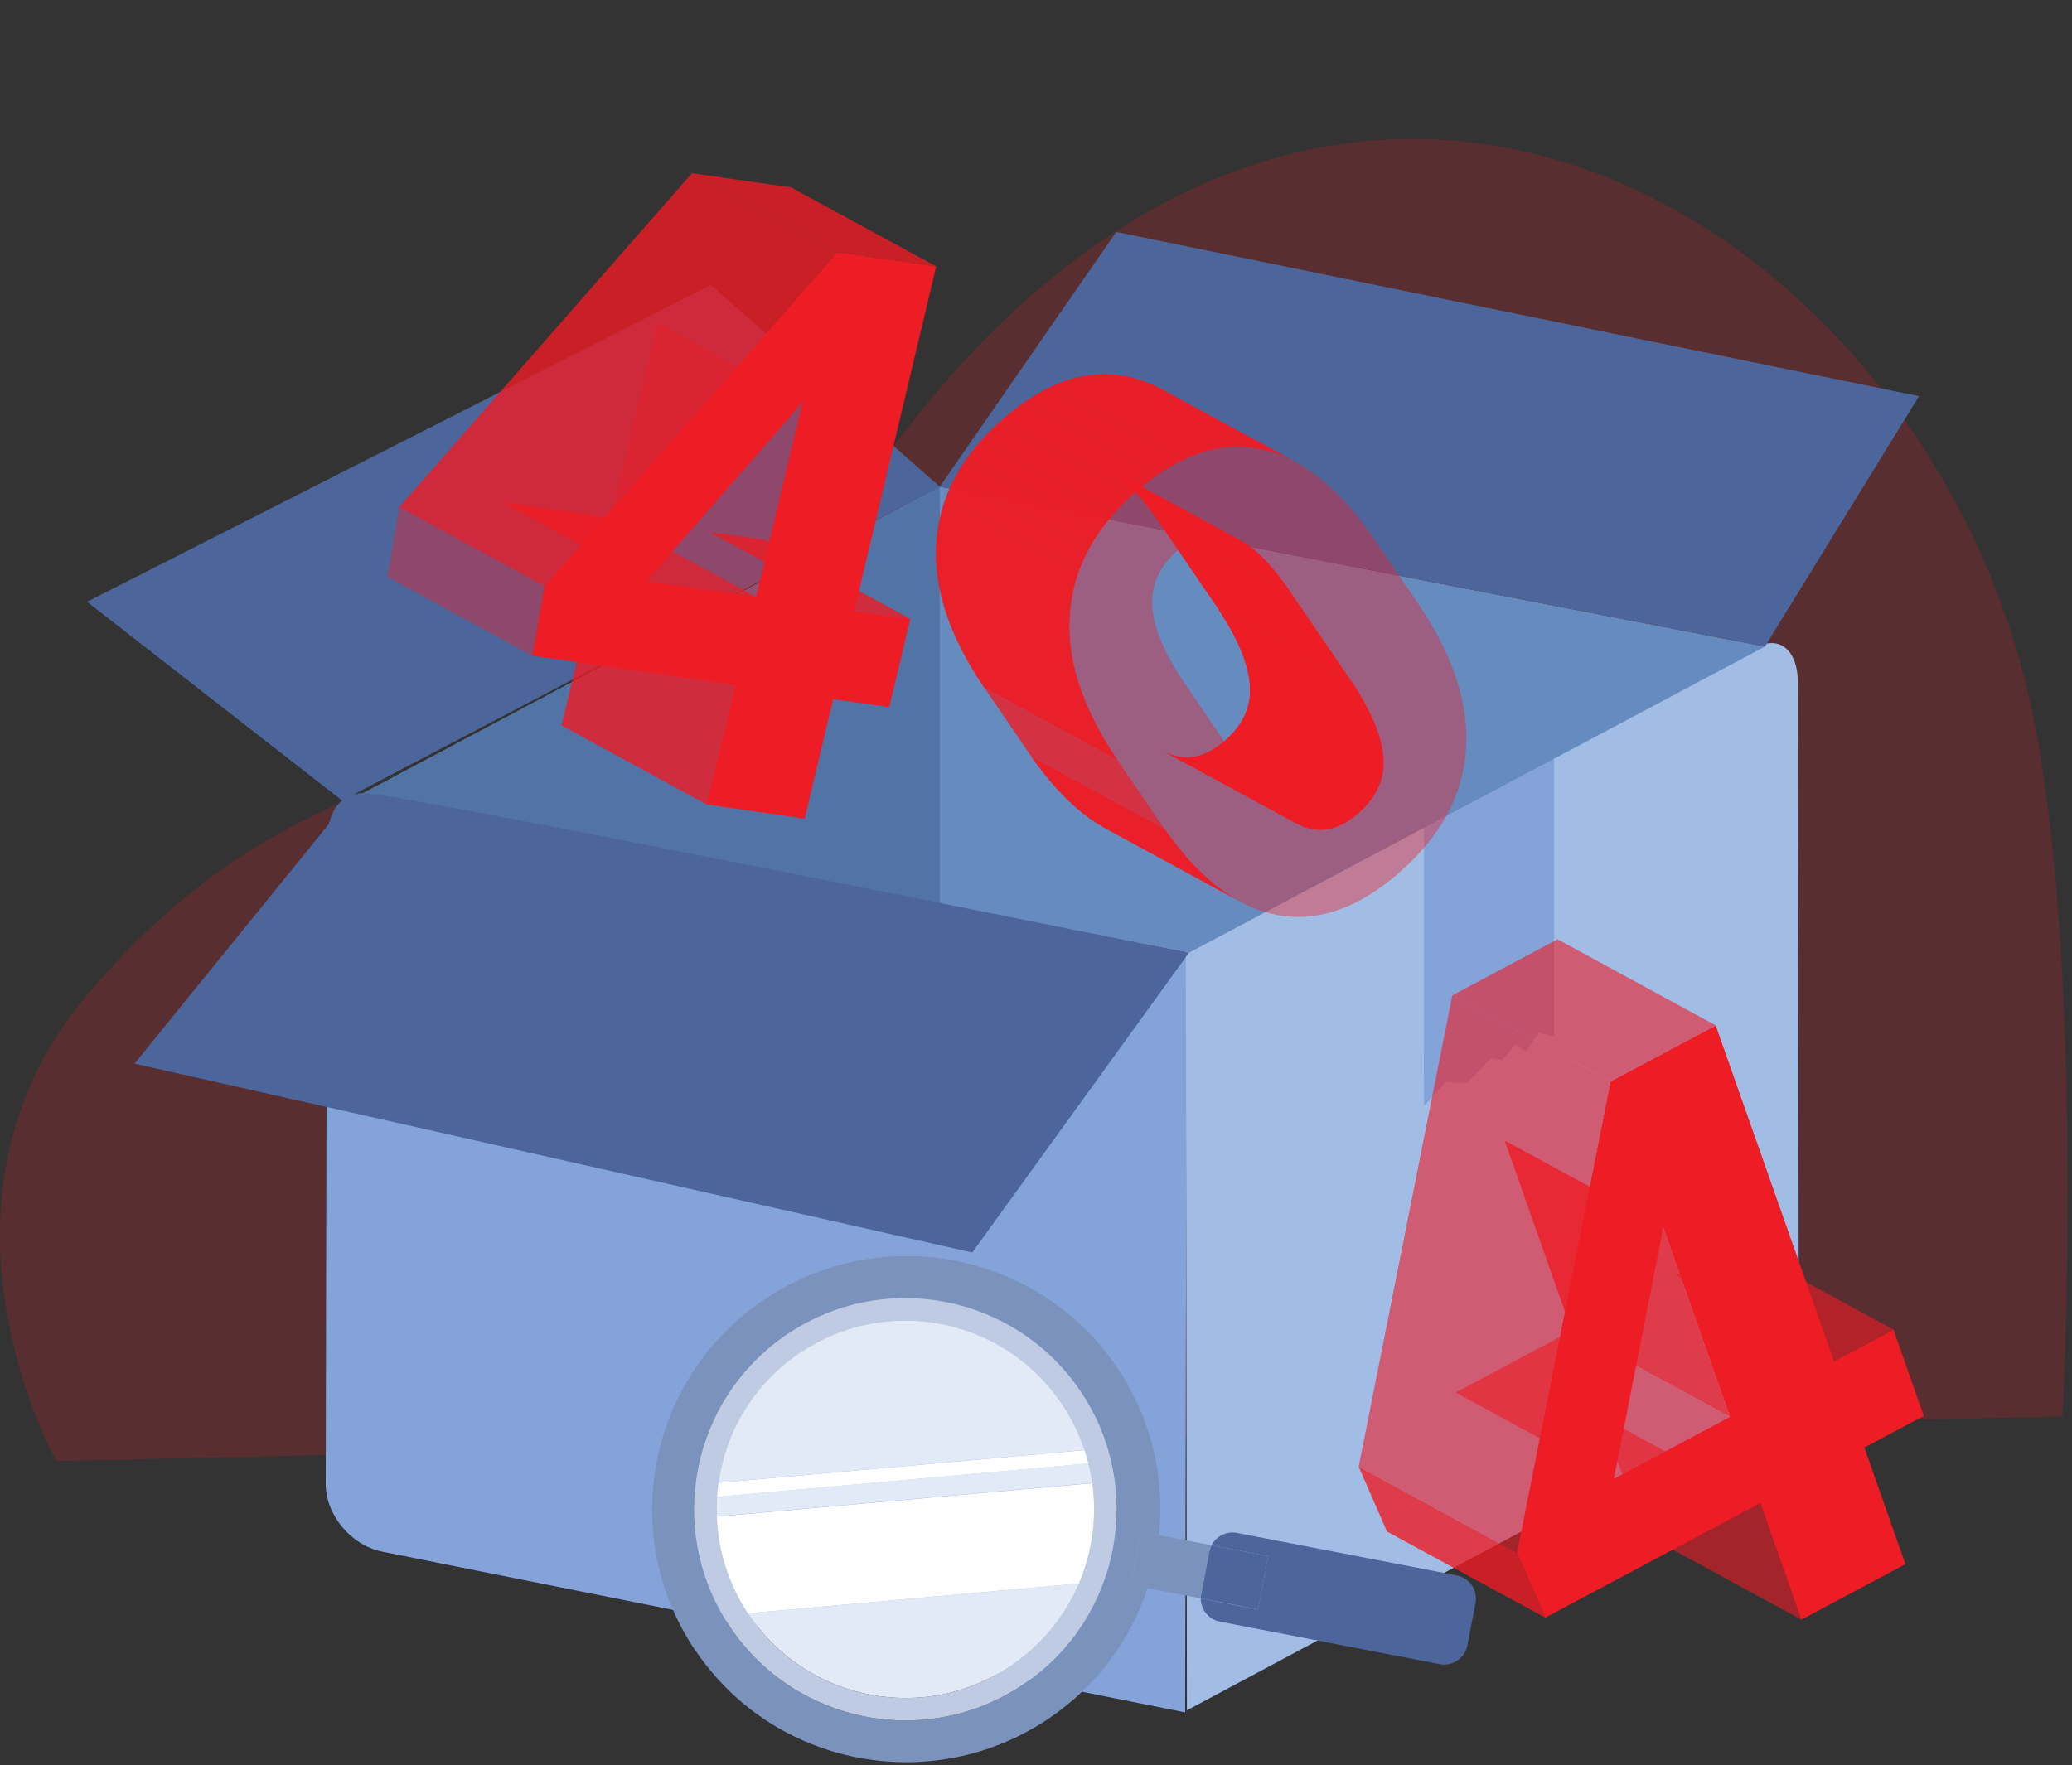 <svg width="250" height="213" viewBox="0 0 250 213" fill="none" xmlns="http://www.w3.org/2000/svg">
<rect x="0" y="0" width="250" height="213" fill="#333333" stroke="none"/>
<g clip-path="url(#clip0_110_126)">
<path d="M6.81 176.32L248.86 170.94C248.86 170.94 251.62 118.28 245.4 86.86C233.64 27.47 163.14 -17.4 109.37 51.8C69.73 102.81 43.1 81.57 10.5 120.07C-10.74 145.16 6.8 176.32 6.8 176.32H6.81Z" fill="#EE1C25" fill-opacity="0.2"/>
<path d="M46.14 187.26L143 206.65L143.18 115.17L46.32 95.78C42.54 95.02 39.47 97.46 39.46 101.22L39.3 179.07C39.3 182.83 42.35 186.5 46.13 187.25L46.14 187.26Z" fill="#84A3D8"/>
<path d="M67.49 189.75L44.02 185.17C43.54 185.08 43.15 184.61 43.15 184.14L43.1 167.23C43.1 166.75 43.49 166.44 43.97 166.53L67.44 171.11C67.92 171.2 68.31 171.67 68.31 172.14L68.36 189.05C68.36 189.53 67.97 189.84 67.49 189.75Z" fill="#84A3D8"/>
<path d="M53.42 172.4C53.42 172.6 53.42 172.77 53.4 172.91C53.38 173.05 53.36 173.15 53.32 173.23C53.28 173.3 53.24 173.36 53.19 173.39C53.14 173.42 53.09 173.43 53.03 173.42L48.71 172.58V176.12L52.78 176.91C52.84 176.92 52.9 176.95 52.94 176.99C52.99 177.03 53.03 177.1 53.07 177.19C53.11 177.28 53.14 177.39 53.15 177.53C53.17 177.67 53.18 177.84 53.18 178.04C53.18 178.24 53.18 178.41 53.16 178.54C53.14 178.67 53.12 178.78 53.08 178.86C53.04 178.94 53 179 52.95 179.02C52.9 179.05 52.85 179.06 52.79 179.04L48.73 178.25L48.75 183.16C48.75 183.23 48.73 183.3 48.69 183.34C48.65 183.38 48.58 183.42 48.47 183.43C48.36 183.45 48.23 183.45 48.06 183.43C47.89 183.42 47.67 183.38 47.41 183.33C47.15 183.28 46.93 183.23 46.76 183.17C46.59 183.12 46.45 183.06 46.35 183C46.25 182.94 46.17 182.88 46.13 182.82C46.08 182.76 46.06 182.69 46.06 182.61L46.02 170.66C46.02 170.36 46.09 170.16 46.25 170.06C46.4 169.96 46.59 169.93 46.82 169.97L53.04 171.18C53.1 171.19 53.16 171.22 53.2 171.27C53.25 171.32 53.29 171.39 53.33 171.48C53.37 171.57 53.4 171.69 53.41 171.84C53.43 171.99 53.44 172.16 53.44 172.36L53.42 172.4Z" fill="#84A3D8"/>
<path d="M65.29 185.79C65.37 186.05 65.42 186.25 65.45 186.4C65.47 186.55 65.45 186.65 65.37 186.7C65.3 186.76 65.16 186.77 64.97 186.76C64.78 186.74 64.52 186.7 64.18 186.63C63.83 186.56 63.56 186.5 63.37 186.46C63.18 186.41 63.03 186.36 62.93 186.31C62.83 186.26 62.76 186.2 62.71 186.14C62.67 186.08 62.63 186 62.61 185.91L61.71 183.09L56.74 182.12L55.91 184.53C55.88 184.62 55.85 184.69 55.8 184.75C55.76 184.81 55.68 184.84 55.59 184.86C55.49 184.88 55.35 184.88 55.17 184.86C54.99 184.84 54.75 184.8 54.46 184.74C54.15 184.68 53.9 184.62 53.72 184.57C53.54 184.52 53.42 184.44 53.35 184.35C53.28 184.26 53.26 184.14 53.28 184.01C53.3 183.87 53.35 183.69 53.43 183.47L57.47 172.57C57.51 172.46 57.56 172.38 57.61 172.32C57.66 172.26 57.75 172.22 57.87 172.21C57.99 172.2 58.15 172.21 58.36 172.24C58.57 172.27 58.85 172.32 59.2 172.39C59.6 172.47 59.92 172.54 60.16 172.59C60.4 172.65 60.58 172.71 60.72 172.77C60.85 172.83 60.95 172.91 61.01 172.99C61.07 173.08 61.12 173.19 61.16 173.32L65.28 185.8L65.29 185.79ZM59.19 174.94H59.18L57.33 180.17L61.08 180.9L59.19 174.93V174.94Z" fill="#84A3D8"/>
<path d="M102.84 137.53L80.78 133.16V102.61L102.84 106.98V137.53Z" fill="#84A3D8"/>
<path d="M102.84 134.13L80.78 129.76V136.56L83.35 135.64L85.56 137.51L87.34 136.28L89.55 137.79L91.47 137.25L95.53 139.49L99.24 138.76L102.66 140.9L102.84 140.83V134.13Z" fill="#84A3D8"/>
<path d="M212.17 169.54L143.21 206.4L143.08 114.95L212.04 78.09C214.73 76.65 216.92 78.53 216.92 82.3L217.03 160.13C217.03 163.89 214.86 168.11 212.17 169.55V169.54Z" fill="#A1BDE5"/>
<path d="M171.81 130.03L187.51 121.69V91.13L171.81 99.48V130.03Z" fill="#84A3D8"/>
<path d="M171.81 126.63L187.51 118.28V125.09L185.68 124.63L184.11 126.89L182.84 125.99L181.27 127.9L179.9 127.7L177.01 130.67L174.37 130.61L171.94 133.37L171.81 133.33V126.63Z" fill="#84A3D8"/>
<path d="M143.44 114.99L43.88 95.69L113.39 58.73L212.95 78.03L143.44 114.99Z" fill="#668BBF"/>
<path d="M113.39 58.73V109.16L43.88 95.69L113.39 58.73Z" fill="#5173A5"/>
<path d="M143.44 114.99L117.31 151.15L16.23 128.36L39.74 99.37C39.74 99.37 40.21 95.8 43.87 95.7C47.53 95.6 143.43 115 143.43 115L143.44 114.99Z" fill="#4C669B"/>
<path d="M134.68 27.99L113.39 58.73L212.95 78.03L231.54 47.81L134.68 27.99Z" fill="#4C669B"/>
<path d="M113.39 58.73L85.76 34.4L10.5 72.62L41.28 96.61L113.39 58.73Z" fill="#4C669B"/>
<path d="M217.34 195.45L198.25 185.07L193.3 171L212.39 181.39L217.34 195.45Z" fill="#EE1C25" fill-opacity="0.6"/>
<path d="M221.29 164.28L202.19 153.89L209.37 150.07L228.46 160.46L221.29 164.28Z" fill="#EE1C25" fill-opacity="0.6"/>
<path d="M194.73 178.44L175.64 168.05L189.63 160.59L208.72 170.98L194.73 178.44Z" fill="#EE1C25" fill-opacity="0.6"/>
<path d="M186.44 195.21L167.35 184.83L163.93 177L183.02 187.39L186.44 195.21Z" fill="#EE1C25" fill-opacity="0.8"/>
<path d="M208.72 170.98L189.63 160.59L181.55 137.64L200.64 148.02L208.72 170.98Z" fill="#EE1C25" fill-opacity="0.8"/>
<path d="M194.32 130.5L175.23 120.12L187.92 113.35L207.01 123.74L194.32 130.5Z" fill="#EE1C25" fill-opacity="0.6"/>
<path d="M183.02 187.39L163.93 177L175.23 120.12L194.32 130.5L183.02 187.39Z" fill="#EE1C25" fill-opacity="0.6"/>
<path d="M232.12 170.87L224.95 174.69L229.9 188.76L217.34 195.46L212.39 181.39L186.45 195.21L183.02 187.39L194.32 130.51L207.01 123.75L221.29 164.29L228.46 160.47L232.12 170.88V170.87ZM194.73 178.44L208.72 170.98L200.64 148.03L200.33 149.95L194.73 178.44Z" fill="#EE1C25"/>
<path d="M103.07 73.71L85.56 64.18L92.32 65.15L109.83 74.68L103.07 73.71Z" fill="#EE1C25" fill-opacity="0.8"/>
<path d="M85.26 97.08L67.75 87.55L71.18 73.14L88.69 82.66L85.26 97.08Z" fill="#EE1C25" fill-opacity="0.8"/>
<path d="M91.23 72L73.72 62.48L79.32 38.95L96.83 48.48L91.23 72Z" fill="#EE1C25" fill-opacity="0.4"/>
<path d="M101 30.43L83.49 20.9L95.45 22.62L112.96 32.15L101 30.43Z" fill="#EE1C25" fill-opacity="0.8"/>
<path d="M78.04 70.1L60.52 60.57L73.72 62.48L91.23 72L78.04 70.1Z" fill="#EE1C25" fill-opacity="0.8"/>
<path d="M65.68 70.73L48.17 61.2L83.49 20.9L101 30.43L65.68 70.73Z" fill="#EE1C25" fill-opacity="0.8"/>
<path d="M64.23 79.14L46.72 69.61L48.17 61.2L65.68 70.73L64.23 79.14Z" fill="#EE1C25" fill-opacity="0.4"/>
<path d="M112.96 32.15L103.07 73.71L109.83 74.68L107.29 85.34L100.53 84.37L97.09 98.79L85.25 97.08L88.69 82.66L64.23 79.13L65.68 70.72L101 30.43L112.96 32.15V32.15ZM91.23 72L96.83 48.47L95.69 49.87L78.04 70.09L91.23 71.99" fill="#EE1C25"/>
<path d="M156.34 99.33L140.25 90.58C140.52 90.73 140.79 90.86 141.06 90.97C142.01 91.36 142.97 91.49 143.93 91.35C145.21 91.17 146.48 90.53 147.76 89.42L163.85 98.17C162.57 99.28 161.29 99.92 160.02 100.1C159.06 100.23 158.11 100.1 157.15 99.72C156.88 99.61 156.61 99.48 156.34 99.33Z" fill="#EE1C25"/>
<path d="M156.34 99.33L140.25 90.58C140.35 90.63 140.45 90.69 140.55 90.74L156.64 99.49C156.54 99.44 156.44 99.39 156.34 99.33Z" fill="#EE1C25"/>
<path d="M156.64 99.49L140.55 90.74C140.72 90.82 140.89 90.9 141.06 90.97C141.32 91.07 141.57 91.16 141.83 91.23L157.92 99.98C157.66 99.91 157.41 99.83 157.15 99.72C156.98 99.65 156.81 99.58 156.64 99.49Z" fill="#EE1C25"/>
<path d="M157.93 99.98L141.84 91.23C142.54 91.41 143.24 91.45 143.94 91.35C144.52 91.27 145.1 91.09 145.68 90.82L161.77 99.57C161.19 99.84 160.61 100.02 160.03 100.1C159.33 100.2 158.63 100.16 157.93 99.98Z" fill="#EE1C25"/>
<path d="M161.76 99.57L145.67 90.82C146.06 90.64 146.45 90.41 146.84 90.14L162.93 98.89C162.54 99.16 162.15 99.39 161.76 99.57Z" fill="#EE1C25"/>
<path d="M162.93 98.89L146.84 90.14C147.15 89.93 147.46 89.69 147.76 89.42L163.85 98.17C163.54 98.44 163.23 98.68 162.93 98.89Z" fill="#EE1C25"/>
<path d="M163.86 98.17L147.77 89.42C149.99 87.5 151 85.25 150.82 82.69C150.63 80.13 149.36 77.07 147 73.51L163.09 82.26C165.45 85.82 166.72 88.88 166.91 91.44C167.09 94 166.08 96.25 163.86 98.17Z" fill="#EE1C25"/>
<path d="M163.86 98.17L147.77 89.42C147.83 89.37 147.89 89.32 147.94 89.27L164.03 98.02C163.97 98.07 163.91 98.12 163.86 98.17Z" fill="#EE1C25"/>
<path d="M164.03 98.01L147.94 89.26C148.26 88.97 148.55 88.68 148.82 88.37L164.91 97.12C164.64 97.42 164.35 97.72 164.03 98.01Z" fill="#EE1C25"/>
<path d="M164.91 97.13L148.82 88.38C149.05 88.12 149.27 87.85 149.46 87.57L165.55 96.32C165.36 96.59 165.14 96.86 164.91 97.13Z" fill="#EE1C25"/>
<path d="M165.55 96.32L149.46 87.57C149.65 87.3 149.82 87.03 149.97 86.75L166.06 95.5C165.91 95.78 165.74 96.05 165.55 96.32Z" fill="#EE1C25"/>
<path d="M166.06 95.5L149.97 86.75C150.14 86.44 150.28 86.12 150.4 85.79L166.49 94.54C166.37 94.87 166.23 95.19 166.06 95.5Z" fill="#EE1C25"/>
<path d="M166.49 94.54L150.4 85.79C150.76 84.81 150.9 83.78 150.82 82.69C150.63 80.13 149.36 77.07 147 73.51L163.09 82.26C165.45 85.82 166.72 88.88 166.91 91.44C166.99 92.53 166.85 93.57 166.49 94.54" fill="#EE1C25"/>
<path d="M149.58 108.78L133.49 100.03C130.31 98.3 127.28 95.38 124.42 91.28L140.51 100.03C143.38 104.13 146.4 107.05 149.58 108.78Z" fill="#EE1C25" fill-opacity="0.8"/>
<path d="M149.58 108.78L133.49 100.03C130.31 98.3 127.28 95.38 124.42 91.28L140.51 100.03C143.38 104.13 146.4 107.05 149.58 108.78Z" fill="#EE1C25" fill-opacity="0.8"/>
<path d="M163.09 82.26L147 73.51L139.71 62.82L155.8 71.57L163.09 82.26Z" fill="#EE1C25"/>
<path d="M133.56 56.46L149.65 65.21C151.57 66.26 153.63 68.38 155.8 71.57L139.71 62.82C137.53 59.63 135.48 57.51 133.56 56.46V56.46Z" fill="#EE1C25"/>
<path d="M155.8 71.57L139.71 62.82C137.53 59.63 135.48 57.51 133.56 56.46L149.65 65.21C151.57 66.26 153.63 68.38 155.8 71.57Z" fill="#EE1C25"/>
<path d="M140.51 100.04L124.42 91.28L118.78 83.01L134.87 91.76L140.51 100.04Z" fill="#EE1C25" fill-opacity="0.8"/>
<path d="M140.29 47.04L156.38 55.79C154.93 55 153.44 54.46 151.92 54.16C150.43 53.87 148.93 53.83 147.42 54.04C144.05 54.51 140.64 56.24 137.19 59.23C132.21 63.54 129.51 68.47 129.08 74.02C128.65 79.56 130.58 85.48 134.86 91.75L118.77 83C114.49 76.72 112.56 70.81 112.99 65.27C113.42 59.73 116.12 54.8 121.1 50.48C124.55 47.49 127.95 45.76 131.33 45.29C132.84 45.08 134.34 45.12 135.83 45.41C137.35 45.7 138.84 46.24 140.29 47.04Z" fill="#EE1C25" fill-opacity="0.8"/>
<path d="M134.87 91.76L118.78 83.01C114.5 76.73 112.57 70.82 113 65.28C113.14 63.5 113.51 61.78 114.12 60.12L130.21 68.87C129.6 70.53 129.23 72.25 129.09 74.03C128.66 79.57 130.59 85.49 134.87 91.76Z" fill="#EE1C25" fill-opacity="0.8"/>
<path d="M130.2 68.87L114.11 60.12C114.43 59.25 114.81 58.4 115.26 57.57L131.35 66.32C130.9 67.15 130.52 68 130.2 68.87Z" fill="#EE1C25" fill-opacity="0.8"/>
<path d="M131.35 66.32L115.26 57.57C115.66 56.83 116.1 56.11 116.6 55.4L132.69 64.15C132.19 64.86 131.74 65.58 131.35 66.32Z" fill="#EE1C25" fill-opacity="0.8"/>
<path d="M132.7 64.15L116.61 55.4C117.12 54.67 117.69 53.96 118.31 53.26L134.4 62.01C133.78 62.71 133.22 63.42 132.7 64.15Z" fill="#EE1C25" fill-opacity="0.8"/>
<path d="M134.39 62L118.3 53.25C119.01 52.45 119.79 51.66 120.64 50.89L136.73 59.64C135.88 60.41 135.1 61.19 134.39 62Z" fill="#EE1C25" fill-opacity="0.8"/>
<path d="M136.74 59.65L120.65 50.9C120.8 50.77 120.95 50.63 121.11 50.5C121.95 49.77 122.79 49.11 123.63 48.53L139.72 57.28C138.88 57.86 138.04 58.52 137.2 59.25C137.05 59.38 136.89 59.52 136.74 59.65" fill="#EE1C25" fill-opacity="0.8"/>
<path d="M139.72 57.28L123.63 48.53C124.67 47.81 125.72 47.2 126.75 46.71L142.84 55.46C141.8 55.95 140.76 56.56 139.72 57.28Z" fill="#EE1C25" fill-opacity="0.8"/>
<path d="M142.84 55.46L126.75 46.71C128.28 45.99 129.81 45.52 131.33 45.3C132.84 45.09 134.34 45.13 135.83 45.42C136.13 45.48 136.42 45.54 136.72 45.62L152.81 54.37C152.52 54.29 152.22 54.23 151.92 54.17C150.43 53.88 148.93 53.84 147.42 54.05C145.9 54.26 144.37 54.73 142.84 55.46Z" fill="#EE1C25" fill-opacity="0.8"/>
<path d="M152.81 54.37L136.72 45.62C137.72 45.88 138.7 46.25 139.67 46.72L155.76 55.47C154.79 54.99 153.81 54.63 152.81 54.37Z" fill="#EE1C25" fill-opacity="0.8"/>
<path d="M155.76 55.47L139.67 46.72C139.88 46.82 140.09 46.93 140.29 47.04L156.38 55.79C156.17 55.68 155.97 55.57 155.76 55.47Z" fill="#EE1C25" fill-opacity="0.8"/>
<path d="M171.07 72.8C175.31 79.02 177.25 84.9 176.88 90.46C176.51 96.02 173.8 100.99 168.76 105.36C165.33 108.34 161.92 110.06 158.55 110.53C157.03 110.74 155.53 110.7 154.03 110.41C149.19 109.47 144.68 106.01 140.51 100.03L134.87 91.76C130.59 85.48 128.66 79.57 129.09 74.03C129.52 68.49 132.22 63.56 137.2 59.24C140.65 56.25 144.05 54.52 147.43 54.05C148.94 53.84 150.44 53.88 151.93 54.17C156.76 55.1 161.27 58.55 165.44 64.53L171.08 72.8H171.07ZM163.85 98.17C166.07 96.25 167.08 94 166.9 91.44C166.71 88.88 165.44 85.82 163.08 82.26L155.79 71.57C153.25 67.84 150.87 65.58 148.68 64.78C147.78 64.45 146.88 64.35 145.97 64.48C144.68 64.66 143.38 65.31 142.09 66.44C139.95 68.29 138.94 70.46 139.02 72.96C139.11 75.45 140.29 78.45 142.58 81.94L150.04 92.88C152.55 96.55 154.91 98.83 157.14 99.73C158.09 100.12 159.05 100.25 160.01 100.11C161.29 99.93 162.56 99.29 163.84 98.18" fill="#EE1C25" fill-opacity="0.4"/>
<path d="M83.95 199.24C93.42 213.21 112.48 216.86 126.51 207.41C132.36 203.47 136.42 197.86 138.47 191.66L136.42 191.26L137.66 184.84L139.84 185.26C140.57 178.36 138.96 171.19 134.76 165C125.29 151.03 106.23 147.38 92.2 156.83C78.16 166.29 74.46 185.27 83.93 199.24H83.95ZM94.97 161.03C106.63 153.15 122.47 156.21 130.35 167.87C138.23 179.53 135.17 195.37 123.51 203.25C111.85 211.13 96.01 208.07 88.13 196.41C80.25 184.75 83.31 168.91 94.97 161.03Z" fill="#7A92BC"/>
<path d="M88.13 196.41C96.01 208.07 111.85 211.13 123.51 203.25C135.17 195.37 138.23 179.53 130.35 167.87C122.47 156.21 106.63 153.15 94.97 161.03C83.31 168.91 80.25 184.75 88.13 196.41ZM96.49 163.28C106.91 156.24 121.06 158.98 128.1 169.4C129.3 171.18 130.22 173.07 130.86 175.01C131.04 175.54 131.19 176.08 131.33 176.62C131.53 177.4 131.68 178.19 131.79 178.99C132.36 183.11 131.79 187.3 130.18 191.1C128.52 194.99 125.76 198.47 121.99 201.01C111.57 208.05 97.42 205.31 90.38 194.89C90.33 194.82 90.29 194.75 90.25 194.69C87.87 191.09 86.65 187.05 86.5 183.02C86.47 182.23 86.48 181.44 86.53 180.65C86.57 180.08 86.63 179.51 86.71 178.94C87.59 172.8 90.96 167.03 96.5 163.28H96.49Z" fill="#BFCBE2"/>
<path d="M86.49 183.01L131.79 178.97C131.68 178.18 131.53 177.39 131.33 176.6L86.52 180.63C86.47 181.42 86.46 182.21 86.49 183V183.01Z" fill="#E2E9F7"/>
<path d="M130.86 175C130.22 173.06 129.3 171.17 128.1 169.39C121.06 158.97 106.91 156.23 96.49 163.27C90.94 167.02 87.57 172.78 86.7 178.93L130.87 174.99L130.86 175Z" fill="#E2E9F7"/>
<path d="M90.38 194.89C97.42 205.31 111.57 208.05 121.99 201.01C125.76 198.46 128.52 194.99 130.18 191.1L90.24 194.69C90.28 194.76 90.33 194.83 90.37 194.89H90.38Z" fill="#E2E9F7"/>
<path d="M90.24 194.69L130.18 191.1C131.8 187.3 132.37 183.1 131.79 178.99L86.49 183.03C86.64 187.06 87.86 191.1 90.24 194.7V194.69Z" fill="white"/>
<path d="M86.52 180.64L131.33 176.61C131.19 176.07 131.04 175.53 130.86 175L86.69 178.94C86.61 179.51 86.55 180.08 86.51 180.65L86.52 180.64Z" fill="white"/>
<path d="M138.48 191.65L144.88 192.89C144.88 192.71 144.9 192.52 144.93 192.34L145.91 187.25C145.96 186.97 146.06 186.72 146.18 186.48L139.85 185.26C139.62 187.43 139.16 189.58 138.47 191.66L138.48 191.65Z" fill="#7A92BC"/>
<path d="M136.43 191.26L138.48 191.66C139.17 189.58 139.63 187.44 139.86 185.26L137.68 184.84L136.44 191.26H136.43Z" fill="#7A92BC"/>
<path d="M151.78 194.23L144.88 192.9C144.88 194.24 145.84 195.44 147.2 195.7L173.7 200.83C175.25 201.13 176.76 200.11 177.05 198.56L178.03 193.47C178.33 191.92 177.31 190.41 175.76 190.12L149.26 184.99C147.99 184.74 146.75 185.39 146.18 186.48L153.02 187.8L151.78 194.22V194.23Z" fill="#4C669B"/>
<path d="M145.92 187.25L144.94 192.34C144.9 192.53 144.89 192.71 144.89 192.89L151.79 194.22L153.03 187.8L146.19 186.48C146.07 186.72 145.97 186.98 145.92 187.25V187.25Z" fill="#4C669B"/>
</g>
<defs>
<clipPath id="clip0_110_126">
<rect width="249.47" height="212.66" fill="white"/>
</clipPath>
</defs>
</svg>
